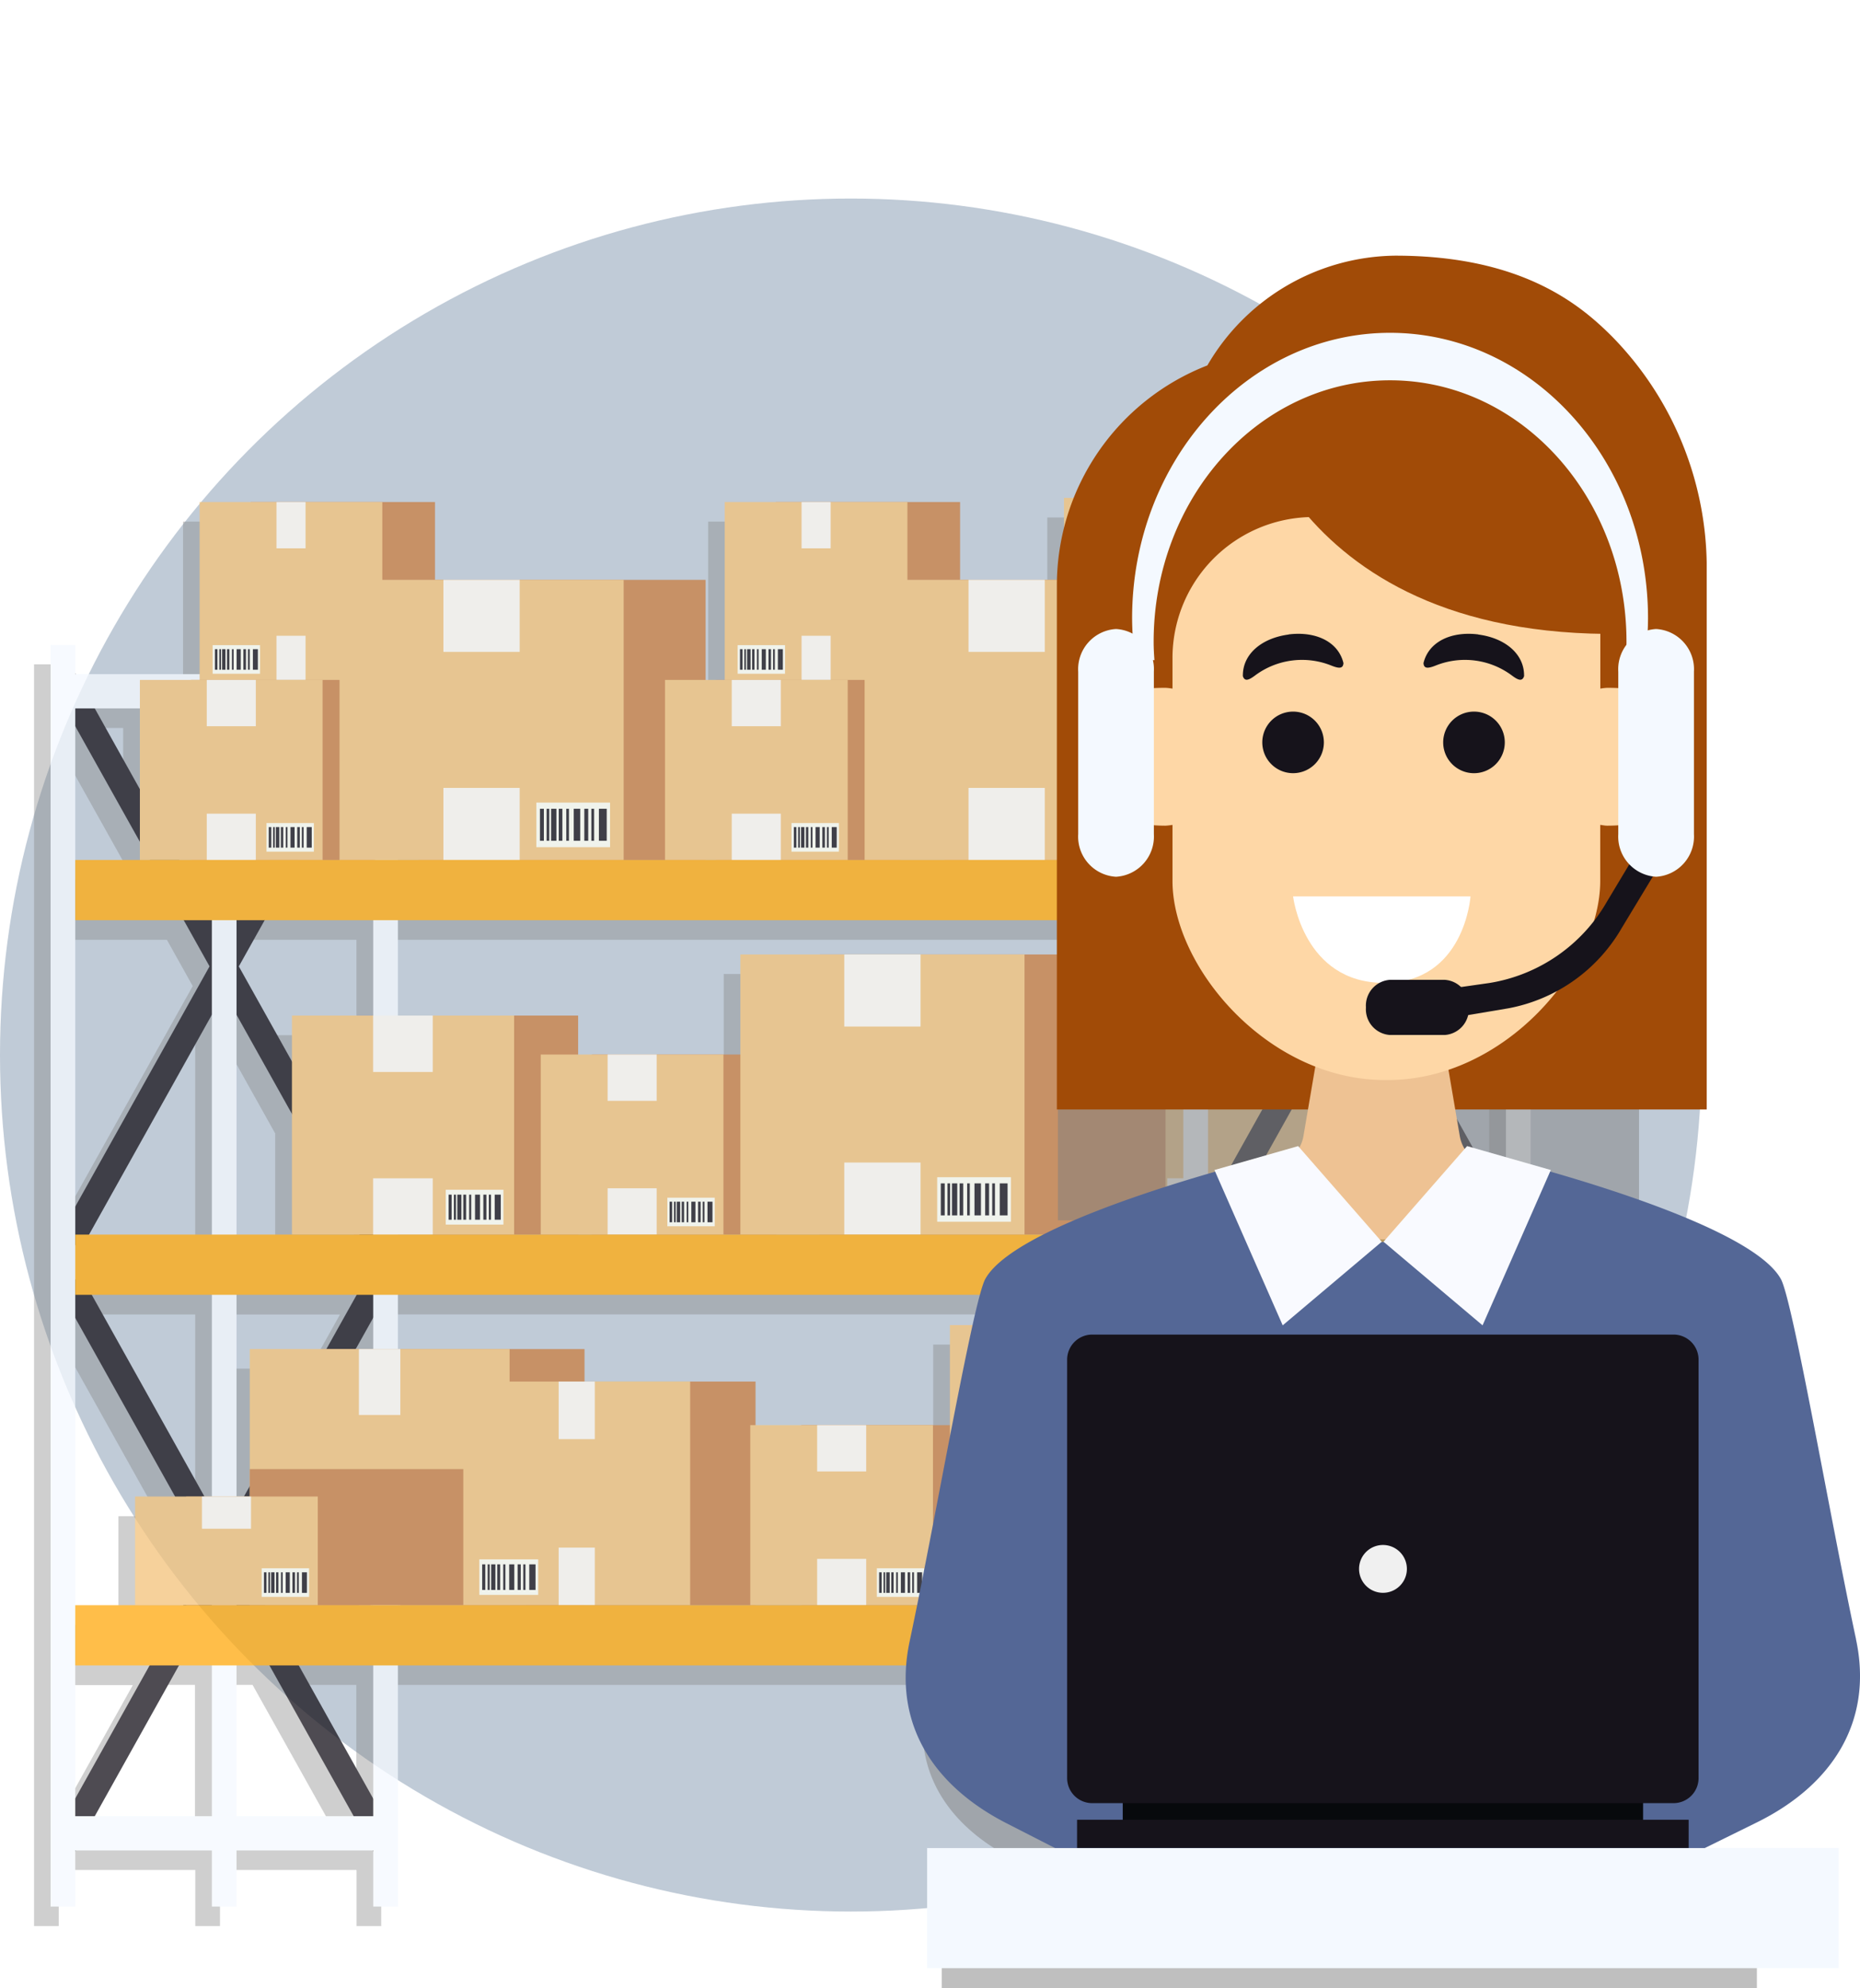 <svg xmlns="http://www.w3.org/2000/svg" xmlns:xlink="http://www.w3.org/1999/xlink" width="163.959" height="175.263" viewBox="0 0 163.959 175.263">
  <defs>
    <filter id="Elipse_8148" x="0.5" y="0" width="155" height="156" filterUnits="userSpaceOnUse">
      <feOffset dy="3" input="SourceAlpha"/>
      <feGaussianBlur stdDeviation="9.5" result="blur"/>
      <feFlood flood-opacity="0.161"/>
      <feComposite operator="in" in2="blur"/>
      <feComposite in="SourceGraphic"/>
    </filter>
  </defs>
  <g id="Grupo_1055112" data-name="Grupo 1055112" transform="translate(-1197 -1845.468)">
    <g id="Grupo_1055111" data-name="Grupo 1055111" transform="translate(12.703 246.968)">
      <ellipse id="Elipse_8147" data-name="Elipse 8147" cx="75" cy="75.5" rx="75" ry="75.5" transform="translate(1184.297 1616)" fill="#c0cbd7"/>
      <g transform="matrix(1, 0, 0, 1, 1184.3, 1598.5)" filter="url(#Elipse_8148)">
        <ellipse id="Elipse_8148-2" data-name="Elipse 8148" cx="49" cy="49.5" rx="49" ry="49.5" transform="translate(29 25.5)" fill="#c0cbd7"/>
      </g>
    </g>
    <g id="Grupo_1047886" data-name="Grupo 1047886" transform="translate(1340.514 1889.357)">
      <g id="Grupo_1047873" data-name="Grupo 1047873" transform="translate(-109.513)" opacity="0.76">
        <g id="Grupo_1047872" data-name="Grupo 1047872" transform="translate(-31 0)">
          <path id="Trazado_780638" data-name="Trazado 780638" d="M79.936,314.925v2.537l.026.052H90.906V302.333h20.74v6.862H135.5v8.821h1.692V302.333h20.74v6.862h9.157V301.97h24.572v15.536h.164v-2.589H194v2.589h12.014l.026-.052v-2.537h2.175V426.134h-2.175v-4.894l-.026-.052H194v4.945h-2.175v-4.945H179.813l-.026.052v4.894h-2.175V404.876H108.375v21.258H106.2v-4.894l-.026-.052H94.16v4.945H91.985v-4.945H79.971l-.026.052v4.894H77.77V314.916h2.175ZM139.9,379.864V383.7h17.132v-8.821h20.576v-2.658H108.375V377h16.451v2.865Zm49.4,19.713,2.313-4.143-2.313-4.143v8.286ZM108.375,339.2V347.6h15.89v3.435h14.3v-8.821h30.467v-1.433h8.579V339.2H108.375Zm-22.734-6.9-5.705-10.2v11.8h5.705Zm103.666,42.585v11.773l2.52,4.514V372.217h-10.59l1.485,2.658h6.585Zm-7.854-34.092h8.786l-.889-1.588H179.8v1.588h1.666Zm12.808,26.126h10.573L194.261,348ZM194,372.226v18.954l10.59-18.954Zm-13.87,2.658-.345-.621v.621ZM94.807,390.005l.509-.906V377h6.758l2.667-4.773H94.152v17.78h.656Zm4.221-23.088V356.267l-4.876-8.726v19.376h4.876ZM96.637,339.2l-2.279,4.074,4.669,8.355V347.61h7.164V339.2ZM104.664,377h1.528v-2.736ZM91.321,390.005h.656v-17.78H81.386l9.934,17.78Zm.656-23.088V347.541L81.145,366.918ZM206.043,322.1l-6.594,11.8h6.594Zm0,17.107h-9.554l-2.227,3.987v.181l11.781,21.085Zm0,65.69h-6.551l6.551,11.729Zm0-5.308V374.263l-11.833,21.18,2.313,4.143ZM79.928,416.623l6.551-11.729H79.928Zm0-17.037H85.21v-9.58h3.521l-8.795-15.743v25.323Zm11.833-56.308L89.482,339.2H79.928v25.254l11.833-21.18Zm-6.137-15.613v-7.138H81.637Zm113.764-7.138v8.821l4.928-8.821Zm4.928,97.65-7.431-13.3h-2.9v13.3Zm-12.506,0v-13.3h-2.9l-7.431,13.3Zm-12.04-1.571,6.551-11.729H179.77ZM99.623,404.876l6.551,11.729V404.876Zm4.842,13.3-7.431-13.3h-2.9v13.3Zm-12.506,0v-13.3h-2.9l-7.431,13.3Z" transform="translate(-77.77 -300.244)" fill="gray" opacity="0.5"/>
          <g id="Grupo_1047805" data-name="Grupo 1047805" transform="translate(1.459 0)">
            <g id="Grupo_1047752" data-name="Grupo 1047752" transform="translate(0 12.955)">
              <path id="Trazado_780639" data-name="Trazado 780639" d="M191.89,318.826l1.916-1.226,13.274,23.77,13.283-23.77,1.907,1.226-13.9,24.857,13.9,24.866-1.907,1.217L207.08,346l-13.274,23.761-1.916-1.217,13.9-24.866Z" transform="translate(-191.778 -315.339)" fill="#16131b"/>
              <path id="Trazado_780640" data-name="Trazado 780640" d="M191.89,379.257l1.916-1.217L207.08,401.8l13.283-23.761,1.907,1.217-13.9,24.866,13.9,24.866-1.907,1.217-13.283-23.77-13.274,23.77-1.916-1.217,13.9-24.866Z" transform="translate(-191.778 -323.613)" fill="#16131b"/>
              <rect id="Rectángulo_358618" data-name="Rectángulo 358618" width="2.175" height="111.218" transform="translate(28.439)" fill="#f4f9ff"/>
              <rect id="Rectángulo_358619" data-name="Rectángulo 358619" width="2.175" height="111.218" transform="translate(14.215)" fill="#f4f9ff"/>
              <rect id="Rectángulo_358620" data-name="Rectángulo 358620" width="2.175" height="111.218" transform="translate(0)" fill="#f4f9ff"/>
              <rect id="Rectángulo_358621" data-name="Rectángulo 358621" width="28.439" height="3.021" transform="translate(1.087 2.581)" fill="#f4f9ff"/>
              <rect id="Rectángulo_358622" data-name="Rectángulo 358622" width="28.439" height="3.021" transform="translate(1.087 52.916)" fill="#f4f9ff"/>
              <rect id="Rectángulo_358623" data-name="Rectángulo 358623" width="28.439" height="3.021" transform="translate(1.087 103.252)" fill="#f4f9ff"/>
            </g>
            <g id="Grupo_1047755" data-name="Grupo 1047755" transform="translate(17.555 75.029)">
              <rect id="Rectángulo_358624" data-name="Rectángulo 358624" width="23.114" height="22.578" transform="translate(6.396)" fill="#c97e43"/>
              <rect id="Rectángulo_358625" data-name="Rectángulo 358625" width="22.906" height="22.578" transform="translate(0)" fill="#f3c37c"/>
              <rect id="Rectángulo_358626" data-name="Rectángulo 358626" width="3.651" height="5.809" transform="translate(9.623)" fill="#fff" opacity="0.9"/>
              <rect id="Rectángulo_358627" data-name="Rectángulo 358627" width="3.651" height="5.809" transform="translate(9.623 16.77)" fill="#fff" opacity="0.9"/>
              <g id="Grupo_1047754" data-name="Grupo 1047754" transform="translate(1.614 17.944)">
                <rect id="Rectángulo_358628" data-name="Rectángulo 358628" width="5.947" height="3.59" fill="#fffff3"/>
                <g id="Grupo_1047753" data-name="Grupo 1047753" transform="translate(0.285 0.509)">
                  <rect id="Rectángulo_358629" data-name="Rectángulo 358629" width="0.63" height="2.581" transform="translate(4.756)" fill="#16131b"/>
                  <rect id="Rectángulo_358630" data-name="Rectángulo 358630" width="0.224" height="2.581" transform="translate(4.151)" fill="#16131b"/>
                  <rect id="Rectángulo_358631" data-name="Rectángulo 358631" width="0.518" height="2.581" transform="translate(2.727)" fill="#16131b"/>
                  <rect id="Rectángulo_358632" data-name="Rectángulo 358632" width="0.319" height="2.581" transform="translate(3.582)" fill="#16131b"/>
                  <rect id="Rectángulo_358633" data-name="Rectángulo 358633" width="0.216" height="2.581" transform="translate(2.132)" fill="#16131b"/>
                  <rect id="Rectángulo_358634" data-name="Rectángulo 358634" width="0.432" height="2.581" transform="translate(0.906)" fill="#16131b"/>
                  <rect id="Rectángulo_358635" data-name="Rectángulo 358635" width="0.216" height="2.581" transform="translate(0.544)" fill="#16131b"/>
                  <rect id="Rectángulo_358636" data-name="Rectángulo 358636" width="0.293" height="2.581" transform="translate(1.528)" fill="#16131b"/>
                  <rect id="Rectángulo_358637" data-name="Rectángulo 358637" width="0.319" height="2.581" transform="translate(0)" fill="#16131b"/>
                </g>
              </g>
            </g>
            <rect id="Rectángulo_358638" data-name="Rectángulo 358638" width="29.509" height="11.997" transform="translate(17.555 85.61)" fill="#c97e43"/>
            <g id="Grupo_1047758" data-name="Grupo 1047758" transform="translate(13.136 0.363)">
              <rect id="Rectángulo_358639" data-name="Rectángulo 358639" width="16.243" height="15.872" transform="translate(4.505)" fill="#c97e43"/>
              <rect id="Rectángulo_358640" data-name="Rectángulo 358640" width="16.105" height="15.872" transform="translate(0)" fill="#f3c37c"/>
              <rect id="Rectángulo_358641" data-name="Rectángulo 358641" width="2.563" height="4.082" transform="translate(6.775)" fill="#fff" opacity="0.9"/>
              <rect id="Rectángulo_358642" data-name="Rectángulo 358642" width="2.563" height="4.082" transform="translate(6.775 11.79)" fill="#fff" opacity="0.9"/>
              <g id="Grupo_1047757" data-name="Grupo 1047757" transform="translate(1.148 12.618)">
                <rect id="Rectángulo_358643" data-name="Rectángulo 358643" width="4.177" height="2.52" fill="#fffff3"/>
                <g id="Grupo_1047756" data-name="Grupo 1047756" transform="translate(0.199 0.354)">
                  <rect id="Rectángulo_358644" data-name="Rectángulo 358644" width="0.44" height="1.812" transform="translate(3.349)" fill="#16131b"/>
                  <rect id="Rectángulo_358645" data-name="Rectángulo 358645" width="0.155" height="1.812" transform="translate(2.917)" fill="#16131b"/>
                  <rect id="Rectángulo_358646" data-name="Rectángulo 358646" width="0.362" height="1.812" transform="translate(1.916)" fill="#16131b"/>
                  <rect id="Rectángulo_358647" data-name="Rectángulo 358647" width="0.224" height="1.812" transform="translate(2.512)" fill="#16131b"/>
                  <rect id="Rectángulo_358648" data-name="Rectángulo 358648" width="0.147" height="1.812" transform="translate(1.502)" fill="#16131b"/>
                  <rect id="Rectángulo_358649" data-name="Rectángulo 358649" width="0.302" height="1.812" transform="translate(0.63)" fill="#16131b"/>
                  <rect id="Rectángulo_358650" data-name="Rectángulo 358650" width="0.147" height="1.812" transform="translate(0.388)" fill="#16131b"/>
                  <rect id="Rectángulo_358651" data-name="Rectángulo 358651" width="0.207" height="1.812" transform="translate(1.07)" fill="#16131b"/>
                  <rect id="Rectángulo_358652" data-name="Rectángulo 358652" width="0.224" height="1.812" transform="translate(0)" fill="#16131b"/>
                </g>
              </g>
            </g>
            <g id="Grupo_1047761" data-name="Grupo 1047761" transform="translate(7.448 88.027)">
              <rect id="Rectángulo_358653" data-name="Rectángulo 358653" width="16.243" height="9.58" transform="translate(4.505)" fill="#c97e43"/>
              <rect id="Rectángulo_358654" data-name="Rectángulo 358654" width="16.105" height="9.58" transform="translate(0)" fill="#f3c37c"/>
              <rect id="Rectángulo_358655" data-name="Rectángulo 358655" width="4.324" height="2.84" transform="translate(5.895)" fill="#fff" opacity="0.9"/>
              <g id="Grupo_1047760" data-name="Grupo 1047760" transform="translate(11.16 6.326)">
                <rect id="Rectángulo_358656" data-name="Rectángulo 358656" width="4.177" height="2.52" transform="translate(0)" fill="#fffff3"/>
                <g id="Grupo_1047759" data-name="Grupo 1047759" transform="translate(0.199 0.354)">
                  <rect id="Rectángulo_358657" data-name="Rectángulo 358657" width="0.44" height="1.812" transform="translate(3.349)" fill="#16131b"/>
                  <rect id="Rectángulo_358658" data-name="Rectángulo 358658" width="0.155" height="1.812" transform="translate(2.917)" fill="#16131b"/>
                  <rect id="Rectángulo_358659" data-name="Rectángulo 358659" width="0.362" height="1.812" transform="translate(1.916)" fill="#16131b"/>
                  <rect id="Rectángulo_358660" data-name="Rectángulo 358660" width="0.224" height="1.812" transform="translate(2.512)" fill="#16131b"/>
                  <rect id="Rectángulo_358661" data-name="Rectángulo 358661" width="0.147" height="1.812" transform="translate(1.502)" fill="#16131b"/>
                  <rect id="Rectángulo_358662" data-name="Rectángulo 358662" width="0.302" height="1.812" transform="translate(0.63)" fill="#16131b"/>
                  <rect id="Rectángulo_358663" data-name="Rectángulo 358663" width="0.147" height="1.812" transform="translate(0.388)" fill="#16131b"/>
                  <rect id="Rectángulo_358664" data-name="Rectángulo 358664" width="0.207" height="1.812" transform="translate(1.07)" fill="#16131b"/>
                  <rect id="Rectángulo_358665" data-name="Rectángulo 358665" width="0.224" height="1.812" transform="translate(0)" fill="#16131b"/>
                </g>
              </g>
            </g>
            <g id="Grupo_1047764" data-name="Grupo 1047764" transform="translate(7.871 16.045)">
              <rect id="Rectángulo_358666" data-name="Rectángulo 358666" width="16.243" height="15.872" transform="translate(4.505)" fill="#c97e43"/>
              <rect id="Rectángulo_358667" data-name="Rectángulo 358667" width="16.105" height="15.872" transform="translate(0)" fill="#f3c37c"/>
              <rect id="Rectángulo_358668" data-name="Rectángulo 358668" width="4.324" height="4.082" transform="translate(5.895)" fill="#fff" opacity="0.9"/>
              <rect id="Rectángulo_358669" data-name="Rectángulo 358669" width="4.324" height="4.082" transform="translate(5.895 11.79)" fill="#fff" opacity="0.9"/>
              <g id="Grupo_1047763" data-name="Grupo 1047763" transform="translate(11.16 12.618)">
                <rect id="Rectángulo_358670" data-name="Rectángulo 358670" width="4.177" height="2.52" transform="translate(0)" fill="#fffff3"/>
                <g id="Grupo_1047762" data-name="Grupo 1047762" transform="translate(0.199 0.354)">
                  <rect id="Rectángulo_358671" data-name="Rectángulo 358671" width="0.44" height="1.812" transform="translate(3.349)" fill="#16131b"/>
                  <rect id="Rectángulo_358672" data-name="Rectángulo 358672" width="0.155" height="1.812" transform="translate(2.917)" fill="#16131b"/>
                  <rect id="Rectángulo_358673" data-name="Rectángulo 358673" width="0.362" height="1.812" transform="translate(1.916)" fill="#16131b"/>
                  <rect id="Rectángulo_358674" data-name="Rectángulo 358674" width="0.224" height="1.812" transform="translate(2.512)" fill="#16131b"/>
                  <rect id="Rectángulo_358675" data-name="Rectángulo 358675" width="0.147" height="1.812" transform="translate(1.502)" fill="#16131b"/>
                  <rect id="Rectángulo_358676" data-name="Rectángulo 358676" width="0.302" height="1.812" transform="translate(0.63)" fill="#16131b"/>
                  <rect id="Rectángulo_358677" data-name="Rectángulo 358677" width="0.147" height="1.812" transform="translate(0.388)" fill="#16131b"/>
                  <rect id="Rectángulo_358678" data-name="Rectángulo 358678" width="0.207" height="1.812" transform="translate(1.07)" fill="#16131b"/>
                  <rect id="Rectángulo_358679" data-name="Rectángulo 358679" width="0.224" height="1.812" transform="translate(0)" fill="#16131b"/>
                </g>
              </g>
            </g>
            <g id="Grupo_1047767" data-name="Grupo 1047767" transform="translate(25.47 7.224)">
              <rect id="Rectángulo_358680" data-name="Rectángulo 358680" width="25.271" height="24.693" transform="translate(7)" fill="#c97e43"/>
              <rect id="Rectángulo_358681" data-name="Rectángulo 358681" width="25.047" height="24.693" fill="#f3c37c"/>
              <rect id="Rectángulo_358682" data-name="Rectángulo 358682" width="6.723" height="6.352" transform="translate(9.157)" fill="#fff" opacity="0.9"/>
              <rect id="Rectángulo_358683" data-name="Rectángulo 358683" width="6.723" height="6.352" transform="translate(9.157 18.341)" fill="#fff" opacity="0.9"/>
              <g id="Grupo_1047766" data-name="Grupo 1047766" transform="translate(17.348 19.635)">
                <rect id="Rectángulo_358684" data-name="Rectángulo 358684" width="6.499" height="3.927" transform="translate(0)" fill="#fffff3"/>
                <g id="Grupo_1047765" data-name="Grupo 1047765" transform="translate(0.319 0.544)">
                  <rect id="Rectángulo_358685" data-name="Rectángulo 358685" width="0.69" height="2.822" transform="translate(5.196)" fill="#16131b"/>
                  <rect id="Rectángulo_358686" data-name="Rectángulo 358686" width="0.242" height="2.822" transform="translate(4.531)" fill="#16131b"/>
                  <rect id="Rectángulo_358687" data-name="Rectángulo 358687" width="0.57" height="2.822" transform="translate(2.978)" fill="#16131b"/>
                  <rect id="Rectángulo_358688" data-name="Rectángulo 358688" width="0.345" height="2.822" transform="translate(3.91)" fill="#16131b"/>
                  <rect id="Rectángulo_358689" data-name="Rectángulo 358689" width="0.233" height="2.822" transform="translate(2.322)" fill="#16131b"/>
                  <rect id="Rectángulo_358690" data-name="Rectángulo 358690" width="0.466" height="2.822" transform="translate(0.984)" fill="#16131b"/>
                  <rect id="Rectángulo_358691" data-name="Rectángulo 358691" width="0.233" height="2.822" transform="translate(0.587)" fill="#16131b"/>
                  <rect id="Rectángulo_358692" data-name="Rectángulo 358692" width="0.319" height="2.822" transform="translate(1.657)" fill="#16131b"/>
                  <rect id="Rectángulo_358693" data-name="Rectángulo 358693" width="0.345" height="2.822" transform="translate(0)" fill="#16131b"/>
                </g>
              </g>
            </g>
            <g id="Grupo_1047770" data-name="Grupo 1047770" transform="translate(36.379 77.894)">
              <rect id="Rectángulo_358694" data-name="Rectángulo 358694" width="20.17" height="19.713" transform="translate(5.593)" fill="#c97e43"/>
              <rect id="Rectángulo_358695" data-name="Rectángulo 358695" width="19.998" height="19.713" transform="translate(0)" fill="#f3c37c"/>
              <rect id="Rectángulo_358696" data-name="Rectángulo 358696" width="3.185" height="5.075" transform="translate(8.407)" fill="#fff" opacity="0.9"/>
              <rect id="Rectángulo_358697" data-name="Rectángulo 358697" width="3.185" height="5.075" transform="translate(8.407 14.638)" fill="#fff" opacity="0.9"/>
              <g id="Grupo_1047769" data-name="Grupo 1047769" transform="translate(1.415 15.674)">
                <rect id="Rectángulo_358698" data-name="Rectángulo 358698" width="5.187" height="3.133" fill="#fffff3"/>
                <g id="Grupo_1047768" data-name="Grupo 1047768" transform="translate(0.25 0.44)">
                  <rect id="Rectángulo_358699" data-name="Rectángulo 358699" width="0.552" height="2.253" transform="translate(4.151)" fill="#16131b"/>
                  <rect id="Rectángulo_358700" data-name="Rectángulo 358700" width="0.19" height="2.253" transform="translate(3.625)" fill="#16131b"/>
                  <rect id="Rectángulo_358701" data-name="Rectángulo 358701" width="0.449" height="2.253" transform="translate(2.382)" fill="#16131b"/>
                  <rect id="Rectángulo_358702" data-name="Rectángulo 358702" width="0.276" height="2.253" transform="translate(3.124)" fill="#16131b"/>
                  <rect id="Rectángulo_358703" data-name="Rectángulo 358703" width="0.19" height="2.253" transform="translate(1.856)" fill="#16131b"/>
                  <rect id="Rectángulo_358704" data-name="Rectángulo 358704" width="0.371" height="2.253" transform="translate(0.794)" fill="#16131b"/>
                  <rect id="Rectángulo_358705" data-name="Rectángulo 358705" width="0.181" height="2.253" transform="translate(0.483)" fill="#16131b"/>
                  <rect id="Rectángulo_358706" data-name="Rectángulo 358706" width="0.259" height="2.253" transform="translate(1.329)" fill="#16131b"/>
                  <rect id="Rectángulo_358707" data-name="Rectángulo 358707" width="0.276" height="2.253" transform="translate(0)" fill="#16131b"/>
                </g>
              </g>
            </g>
            <g id="Grupo_1047773" data-name="Grupo 1047773" transform="translate(61.676 81.735)">
              <rect id="Rectángulo_358708" data-name="Rectángulo 358708" width="16.243" height="15.872" transform="translate(4.505)" fill="#c97e43"/>
              <rect id="Rectángulo_358709" data-name="Rectángulo 358709" width="16.105" height="15.872" transform="translate(0)" fill="#f3c37c"/>
              <rect id="Rectángulo_358710" data-name="Rectángulo 358710" width="4.324" height="4.082" transform="translate(5.895)" fill="#fff" opacity="0.9"/>
              <rect id="Rectángulo_358711" data-name="Rectángulo 358711" width="4.324" height="4.082" transform="translate(5.895 11.79)" fill="#fff" opacity="0.9"/>
              <g id="Grupo_1047772" data-name="Grupo 1047772" transform="translate(11.16 12.618)">
                <rect id="Rectángulo_358712" data-name="Rectángulo 358712" width="4.177" height="2.52" transform="translate(0)" fill="#fffff3"/>
                <g id="Grupo_1047771" data-name="Grupo 1047771" transform="translate(0.199 0.354)">
                  <rect id="Rectángulo_358713" data-name="Rectángulo 358713" width="0.44" height="1.812" transform="translate(3.349)" fill="#16131b"/>
                  <rect id="Rectángulo_358714" data-name="Rectángulo 358714" width="0.155" height="1.812" transform="translate(2.917)" fill="#16131b"/>
                  <rect id="Rectángulo_358715" data-name="Rectángulo 358715" width="0.362" height="1.812" transform="translate(1.916)" fill="#16131b"/>
                  <rect id="Rectángulo_358716" data-name="Rectángulo 358716" width="0.224" height="1.812" transform="translate(2.512)" fill="#16131b"/>
                  <rect id="Rectángulo_358717" data-name="Rectángulo 358717" width="0.147" height="1.812" transform="translate(1.502)" fill="#16131b"/>
                  <rect id="Rectángulo_358718" data-name="Rectángulo 358718" width="0.302" height="1.812" transform="translate(0.63)" fill="#16131b"/>
                  <rect id="Rectángulo_358719" data-name="Rectángulo 358719" width="0.147" height="1.812" transform="translate(0.388)" fill="#16131b"/>
                  <rect id="Rectángulo_358720" data-name="Rectángulo 358720" width="0.207" height="1.812" transform="translate(1.07)" fill="#16131b"/>
                  <rect id="Rectángulo_358721" data-name="Rectángulo 358721" width="0.224" height="1.812" transform="translate(0)" fill="#16131b"/>
                </g>
              </g>
            </g>
            <g id="Grupo_1047776" data-name="Grupo 1047776" transform="translate(79.275 72.914)">
              <rect id="Rectángulo_358722" data-name="Rectángulo 358722" width="25.271" height="24.693" transform="translate(7)" fill="#c97e43"/>
              <rect id="Rectángulo_358723" data-name="Rectángulo 358723" width="25.047" height="24.693" fill="#f3c37c"/>
              <rect id="Rectángulo_358724" data-name="Rectángulo 358724" width="6.723" height="6.352" transform="translate(9.157)" fill="#fff" opacity="0.9"/>
              <rect id="Rectángulo_358725" data-name="Rectángulo 358725" width="6.723" height="6.352" transform="translate(9.157 18.341)" fill="#fff" opacity="0.9"/>
              <g id="Grupo_1047775" data-name="Grupo 1047775" transform="translate(17.348 19.627)">
                <rect id="Rectángulo_358726" data-name="Rectángulo 358726" width="6.499" height="3.927" transform="translate(0)" fill="#fffff3"/>
                <g id="Grupo_1047774" data-name="Grupo 1047774" transform="translate(0.319 0.552)">
                  <rect id="Rectángulo_358727" data-name="Rectángulo 358727" width="0.69" height="2.822" transform="translate(5.196)" fill="#16131b"/>
                  <rect id="Rectángulo_358728" data-name="Rectángulo 358728" width="0.242" height="2.822" transform="translate(4.531)" fill="#16131b"/>
                  <rect id="Rectángulo_358729" data-name="Rectángulo 358729" width="0.57" height="2.822" transform="translate(2.978)" fill="#16131b"/>
                  <rect id="Rectángulo_358730" data-name="Rectángulo 358730" width="0.345" height="2.822" transform="translate(3.91)" fill="#16131b"/>
                  <rect id="Rectángulo_358731" data-name="Rectángulo 358731" width="0.233" height="2.822" transform="translate(2.322)" fill="#16131b"/>
                  <rect id="Rectángulo_358732" data-name="Rectángulo 358732" width="0.466" height="2.822" transform="translate(0.984)" fill="#16131b"/>
                  <rect id="Rectángulo_358733" data-name="Rectángulo 358733" width="0.233" height="2.822" transform="translate(0.587)" fill="#16131b"/>
                  <rect id="Rectángulo_358734" data-name="Rectángulo 358734" width="0.319" height="2.822" transform="translate(1.657)" fill="#16131b"/>
                  <rect id="Rectángulo_358735" data-name="Rectángulo 358735" width="0.345" height="2.822" transform="translate(0)" fill="#16131b"/>
                </g>
              </g>
            </g>
            <g id="Grupo_1047779" data-name="Grupo 1047779" transform="translate(89.33)">
              <rect id="Rectángulo_358736" data-name="Rectángulo 358736" width="19.247" height="18.807" transform="translate(5.325)" fill="#c97e43"/>
              <rect id="Rectángulo_358737" data-name="Rectángulo 358737" width="19.074" height="18.807" transform="translate(0)" fill="#f3c37c"/>
              <rect id="Rectángulo_358738" data-name="Rectángulo 358738" width="5.118" height="4.842" transform="translate(6.974)" fill="#fff" opacity="0.9"/>
              <rect id="Rectángulo_358739" data-name="Rectángulo 358739" width="5.118" height="4.842" transform="translate(6.974 13.965)" fill="#fff" opacity="0.9"/>
              <g id="Grupo_1047778" data-name="Grupo 1047778" transform="translate(13.214 14.949)">
                <rect id="Rectángulo_358740" data-name="Rectángulo 358740" width="4.946" height="2.986" transform="translate(0)" fill="#fffff3"/>
                <g id="Grupo_1047777" data-name="Grupo 1047777" transform="translate(0.242 0.414)">
                  <rect id="Rectángulo_358741" data-name="Rectángulo 358741" width="0.526" height="2.149" transform="translate(3.953)" fill="#16131b"/>
                  <rect id="Rectángulo_358742" data-name="Rectángulo 358742" width="0.181" height="2.149" transform="translate(3.452)" fill="#16131b"/>
                  <rect id="Rectángulo_358743" data-name="Rectángulo 358743" width="0.432" height="2.149" transform="translate(2.261)" fill="#16131b"/>
                  <rect id="Rectángulo_358744" data-name="Rectángulo 358744" width="0.259" height="2.149" transform="translate(2.978)" fill="#16131b"/>
                  <rect id="Rectángulo_358745" data-name="Rectángulo 358745" width="0.181" height="2.149" transform="translate(1.761)" fill="#16131b"/>
                  <rect id="Rectángulo_358746" data-name="Rectángulo 358746" width="0.354" height="2.149" transform="translate(0.742)" fill="#16131b"/>
                  <rect id="Rectángulo_358747" data-name="Rectángulo 358747" width="0.173" height="2.149" transform="translate(0.449)" fill="#16131b"/>
                  <rect id="Rectángulo_358748" data-name="Rectángulo 358748" width="0.242" height="2.149" transform="translate(1.26)" fill="#16131b"/>
                  <rect id="Rectángulo_358749" data-name="Rectángulo 358749" width="0.259" height="2.149" transform="translate(0)" fill="#16131b"/>
                </g>
              </g>
            </g>
            <rect id="Rectángulo_358750" data-name="Rectángulo 358750" width="17.754" height="14.189" transform="translate(89.321 4.609)" fill="#c97e43"/>
            <g id="Grupo_1047782" data-name="Grupo 1047782" transform="translate(59.424 0.363)">
              <rect id="Rectángulo_358751" data-name="Rectángulo 358751" width="16.243" height="15.872" transform="translate(4.505)" fill="#c97e43"/>
              <rect id="Rectángulo_358752" data-name="Rectángulo 358752" width="16.105" height="15.872" transform="translate(0)" fill="#f3c37c"/>
              <rect id="Rectángulo_358753" data-name="Rectángulo 358753" width="2.563" height="4.082" transform="translate(6.775)" fill="#fff" opacity="0.9"/>
              <rect id="Rectángulo_358754" data-name="Rectángulo 358754" width="2.563" height="4.082" transform="translate(6.775 11.79)" fill="#fff" opacity="0.9"/>
              <g id="Grupo_1047781" data-name="Grupo 1047781" transform="translate(1.139 12.618)">
                <rect id="Rectángulo_358755" data-name="Rectángulo 358755" width="4.177" height="2.52" fill="#fffff3"/>
                <g id="Grupo_1047780" data-name="Grupo 1047780" transform="translate(0.207 0.354)">
                  <rect id="Rectángulo_358756" data-name="Rectángulo 358756" width="0.44" height="1.812" transform="translate(3.34)" fill="#16131b"/>
                  <rect id="Rectángulo_358757" data-name="Rectángulo 358757" width="0.155" height="1.812" transform="translate(2.917)" fill="#16131b"/>
                  <rect id="Rectángulo_358758" data-name="Rectángulo 358758" width="0.362" height="1.812" transform="translate(1.916)" fill="#16131b"/>
                  <rect id="Rectángulo_358759" data-name="Rectángulo 358759" width="0.224" height="1.812" transform="translate(2.512)" fill="#16131b"/>
                  <rect id="Rectángulo_358760" data-name="Rectángulo 358760" width="0.147" height="1.812" transform="translate(1.493)" fill="#16131b"/>
                  <rect id="Rectángulo_358761" data-name="Rectángulo 358761" width="0.302" height="1.812" transform="translate(0.63)" fill="#16131b"/>
                  <rect id="Rectángulo_358762" data-name="Rectángulo 358762" width="0.147" height="1.812" transform="translate(0.38)" fill="#16131b"/>
                  <rect id="Rectángulo_358763" data-name="Rectángulo 358763" width="0.207" height="1.812" transform="translate(1.07)" fill="#16131b"/>
                  <rect id="Rectángulo_358764" data-name="Rectángulo 358764" width="0.224" height="1.812" transform="translate(0)" fill="#16131b"/>
                </g>
              </g>
            </g>
            <g id="Grupo_1047785" data-name="Grupo 1047785" transform="translate(54.159 16.045)">
              <rect id="Rectángulo_358765" data-name="Rectángulo 358765" width="16.243" height="15.872" transform="translate(4.505)" fill="#c97e43"/>
              <rect id="Rectángulo_358766" data-name="Rectángulo 358766" width="16.105" height="15.872" transform="translate(0)" fill="#f3c37c"/>
              <rect id="Rectángulo_358767" data-name="Rectángulo 358767" width="4.324" height="4.082" transform="translate(5.886)" fill="#fff" opacity="0.9"/>
              <rect id="Rectángulo_358768" data-name="Rectángulo 358768" width="4.324" height="4.082" transform="translate(5.886 11.79)" fill="#fff" opacity="0.9"/>
              <g id="Grupo_1047784" data-name="Grupo 1047784" transform="translate(11.151 12.618)">
                <rect id="Rectángulo_358769" data-name="Rectángulo 358769" width="4.177" height="2.52" transform="translate(0)" fill="#fffff3"/>
                <g id="Grupo_1047783" data-name="Grupo 1047783" transform="translate(0.207 0.354)">
                  <rect id="Rectángulo_358770" data-name="Rectángulo 358770" width="0.44" height="1.812" transform="translate(3.34)" fill="#16131b"/>
                  <rect id="Rectángulo_358771" data-name="Rectángulo 358771" width="0.155" height="1.812" transform="translate(2.917)" fill="#16131b"/>
                  <rect id="Rectángulo_358772" data-name="Rectángulo 358772" width="0.362" height="1.812" transform="translate(1.916)" fill="#16131b"/>
                  <rect id="Rectángulo_358773" data-name="Rectángulo 358773" width="0.224" height="1.812" transform="translate(2.512)" fill="#16131b"/>
                  <rect id="Rectángulo_358774" data-name="Rectángulo 358774" width="0.147" height="1.812" transform="translate(1.493)" fill="#16131b"/>
                  <rect id="Rectángulo_358775" data-name="Rectángulo 358775" width="0.302" height="1.812" transform="translate(0.63)" fill="#16131b"/>
                  <rect id="Rectángulo_358776" data-name="Rectángulo 358776" width="0.147" height="1.812" transform="translate(0.38)" fill="#16131b"/>
                  <rect id="Rectángulo_358777" data-name="Rectángulo 358777" width="0.207" height="1.812" transform="translate(1.07)" fill="#16131b"/>
                  <rect id="Rectángulo_358778" data-name="Rectángulo 358778" width="0.224" height="1.812" transform="translate(0)" fill="#16131b"/>
                </g>
              </g>
            </g>
            <g id="Grupo_1047788" data-name="Grupo 1047788" transform="translate(71.757 7.224)">
              <rect id="Rectángulo_358779" data-name="Rectángulo 358779" width="25.271" height="24.693" transform="translate(7)" fill="#c97e43"/>
              <rect id="Rectángulo_358780" data-name="Rectángulo 358780" width="25.047" height="24.693" fill="#f3c37c"/>
              <rect id="Rectángulo_358781" data-name="Rectángulo 358781" width="6.723" height="6.352" transform="translate(9.157)" fill="#fff" opacity="0.9"/>
              <rect id="Rectángulo_358782" data-name="Rectángulo 358782" width="6.723" height="6.352" transform="translate(9.157 18.341)" fill="#fff" opacity="0.9"/>
              <g id="Grupo_1047787" data-name="Grupo 1047787" transform="translate(17.348 19.635)">
                <rect id="Rectángulo_358783" data-name="Rectángulo 358783" width="6.499" height="3.927" transform="translate(0)" fill="#fffff3"/>
                <g id="Grupo_1047786" data-name="Grupo 1047786" transform="translate(0.311 0.544)">
                  <rect id="Rectángulo_358784" data-name="Rectángulo 358784" width="0.69" height="2.822" transform="translate(5.196)" fill="#16131b"/>
                  <rect id="Rectángulo_358785" data-name="Rectángulo 358785" width="0.242" height="2.822" transform="translate(4.54)" fill="#16131b"/>
                  <rect id="Rectángulo_358786" data-name="Rectángulo 358786" width="0.57" height="2.822" transform="translate(2.978)" fill="#16131b"/>
                  <rect id="Rectángulo_358787" data-name="Rectángulo 358787" width="0.345" height="2.822" transform="translate(3.918)" fill="#16131b"/>
                  <rect id="Rectángulo_358788" data-name="Rectángulo 358788" width="0.233" height="2.822" transform="translate(2.33)" fill="#16131b"/>
                  <rect id="Rectángulo_358789" data-name="Rectángulo 358789" width="0.466" height="2.822" transform="translate(0.993)" fill="#16131b"/>
                  <rect id="Rectángulo_358790" data-name="Rectángulo 358790" width="0.233" height="2.822" transform="translate(0.596)" fill="#16131b"/>
                  <rect id="Rectángulo_358791" data-name="Rectángulo 358791" width="0.319" height="2.822" transform="translate(1.666)" fill="#16131b"/>
                  <rect id="Rectángulo_358792" data-name="Rectángulo 358792" width="0.345" height="2.822" transform="translate(0)" fill="#16131b"/>
                </g>
              </g>
            </g>
            <g id="Grupo_1047791" data-name="Grupo 1047791" transform="translate(21.275 45.632)">
              <rect id="Rectángulo_358793" data-name="Rectángulo 358793" width="19.756" height="19.307" transform="translate(5.472)" fill="#c97e43"/>
              <rect id="Rectángulo_358794" data-name="Rectángulo 358794" width="19.584" height="19.307" transform="translate(0)" fill="#f3c37c"/>
              <rect id="Rectángulo_358795" data-name="Rectángulo 358795" width="5.256" height="4.971" transform="translate(7.155)" fill="#fff" opacity="0.9"/>
              <rect id="Rectángulo_358796" data-name="Rectángulo 358796" width="5.256" height="4.971" transform="translate(7.155 14.345)" fill="#fff" opacity="0.9"/>
              <g id="Grupo_1047790" data-name="Grupo 1047790" transform="translate(13.559 15.354)">
                <rect id="Rectángulo_358797" data-name="Rectángulo 358797" width="5.084" height="3.073" fill="#fffff3"/>
                <g id="Grupo_1047789" data-name="Grupo 1047789" transform="translate(0.25 0.432)">
                  <rect id="Rectángulo_358798" data-name="Rectángulo 358798" width="0.535" height="2.21" transform="translate(4.065)" fill="#16131b"/>
                  <rect id="Rectángulo_358799" data-name="Rectángulo 358799" width="0.19" height="2.21" transform="translate(3.547)" fill="#16131b"/>
                  <rect id="Rectángulo_358800" data-name="Rectángulo 358800" width="0.44" height="2.21" transform="translate(2.33)" fill="#16131b"/>
                  <rect id="Rectángulo_358801" data-name="Rectángulo 358801" width="0.268" height="2.21" transform="translate(3.064)" fill="#16131b"/>
                  <rect id="Rectángulo_358802" data-name="Rectángulo 358802" width="0.181" height="2.21" transform="translate(1.812)" fill="#16131b"/>
                  <rect id="Rectángulo_358803" data-name="Rectángulo 358803" width="0.362" height="2.21" transform="translate(0.768)" fill="#16131b"/>
                  <rect id="Rectángulo_358804" data-name="Rectángulo 358804" width="0.181" height="2.21" transform="translate(0.466)" fill="#16131b"/>
                  <rect id="Rectángulo_358805" data-name="Rectángulo 358805" width="0.25" height="2.21" transform="translate(1.295)" fill="#16131b"/>
                  <rect id="Rectángulo_358806" data-name="Rectángulo 358806" width="0.268" height="2.21" transform="translate(0)" fill="#16131b"/>
                </g>
              </g>
            </g>
            <g id="Grupo_1047794" data-name="Grupo 1047794" transform="translate(91.272 38.822)">
              <rect id="Rectángulo_358807" data-name="Rectángulo 358807" width="19.756" height="26.126" transform="translate(5.472)" fill="#c97e43"/>
              <rect id="Rectángulo_358808" data-name="Rectángulo 358808" width="19.584" height="26.126" transform="translate(0)" fill="#f3c37c"/>
              <rect id="Rectángulo_358809" data-name="Rectángulo 358809" width="5.256" height="4.971" transform="translate(7.164)" fill="#fff" opacity="0.9"/>
              <rect id="Rectángulo_358810" data-name="Rectángulo 358810" width="5.256" height="4.971" transform="translate(7.164 21.154)" fill="#fff" opacity="0.9"/>
              <g id="Grupo_1047793" data-name="Grupo 1047793" transform="translate(13.559 22.164)">
                <rect id="Rectángulo_358811" data-name="Rectángulo 358811" width="5.084" height="3.073" fill="#fffff3"/>
                <g id="Grupo_1047792" data-name="Grupo 1047792" transform="translate(0.25 0.432)">
                  <rect id="Rectángulo_358812" data-name="Rectángulo 358812" width="0.535" height="2.21" transform="translate(4.065)" fill="#16131b"/>
                  <rect id="Rectángulo_358813" data-name="Rectángulo 358813" width="0.19" height="2.21" transform="translate(3.547)" fill="#16131b"/>
                  <rect id="Rectángulo_358814" data-name="Rectángulo 358814" width="0.44" height="2.21" transform="translate(2.33)" fill="#16131b"/>
                  <rect id="Rectángulo_358815" data-name="Rectángulo 358815" width="0.268" height="2.21" transform="translate(3.064)" fill="#16131b"/>
                  <rect id="Rectángulo_358816" data-name="Rectángulo 358816" width="0.181" height="2.21" transform="translate(1.821)" fill="#16131b"/>
                  <rect id="Rectángulo_358817" data-name="Rectángulo 358817" width="0.362" height="2.21" transform="translate(0.777)" fill="#16131b"/>
                  <rect id="Rectángulo_358818" data-name="Rectángulo 358818" width="0.181" height="2.21" transform="translate(0.466)" fill="#16131b"/>
                  <rect id="Rectángulo_358819" data-name="Rectángulo 358819" width="0.25" height="2.21" transform="translate(1.303)" fill="#16131b"/>
                  <rect id="Rectángulo_358820" data-name="Rectángulo 358820" width="0.268" height="2.21" transform="translate(0)" fill="#16131b"/>
                </g>
              </g>
            </g>
            <rect id="Rectángulo_358821" data-name="Rectángulo 358821" width="7.008" height="26.126" transform="translate(91.272 38.822)" fill="#c97e43"/>
            <g id="Grupo_1047797" data-name="Grupo 1047797" transform="translate(43.206 49.067)">
              <rect id="Rectángulo_358822" data-name="Rectángulo 358822" width="16.243" height="15.872" transform="translate(4.505)" fill="#c97e43"/>
              <rect id="Rectángulo_358823" data-name="Rectángulo 358823" width="16.105" height="15.872" transform="translate(0)" fill="#f3c37c"/>
              <rect id="Rectángulo_358824" data-name="Rectángulo 358824" width="4.324" height="4.082" transform="translate(5.895)" fill="#fff" opacity="0.9"/>
              <rect id="Rectángulo_358825" data-name="Rectángulo 358825" width="4.324" height="4.082" transform="translate(5.895 11.79)" fill="#fff" opacity="0.9"/>
              <g id="Grupo_1047796" data-name="Grupo 1047796" transform="translate(11.16 12.618)">
                <rect id="Rectángulo_358826" data-name="Rectángulo 358826" width="4.177" height="2.52" transform="translate(0)" fill="#fffff3"/>
                <g id="Grupo_1047795" data-name="Grupo 1047795" transform="translate(0.199 0.354)">
                  <rect id="Rectángulo_358827" data-name="Rectángulo 358827" width="0.44" height="1.812" transform="translate(3.34)" fill="#16131b"/>
                  <rect id="Rectángulo_358828" data-name="Rectángulo 358828" width="0.155" height="1.812" transform="translate(2.917)" fill="#16131b"/>
                  <rect id="Rectángulo_358829" data-name="Rectángulo 358829" width="0.362" height="1.812" transform="translate(1.916)" fill="#16131b"/>
                  <rect id="Rectángulo_358830" data-name="Rectángulo 358830" width="0.224" height="1.812" transform="translate(2.512)" fill="#16131b"/>
                  <rect id="Rectángulo_358831" data-name="Rectángulo 358831" width="0.147" height="1.812" transform="translate(1.502)" fill="#16131b"/>
                  <rect id="Rectángulo_358832" data-name="Rectángulo 358832" width="0.302" height="1.812" transform="translate(0.63)" fill="#16131b"/>
                  <rect id="Rectángulo_358833" data-name="Rectángulo 358833" width="0.147" height="1.812" transform="translate(0.388)" fill="#16131b"/>
                  <rect id="Rectángulo_358834" data-name="Rectángulo 358834" width="0.207" height="1.812" transform="translate(1.07)" fill="#16131b"/>
                  <rect id="Rectángulo_358835" data-name="Rectángulo 358835" width="0.224" height="1.812" transform="translate(0)" fill="#16131b"/>
                </g>
              </g>
            </g>
            <g id="Grupo_1047800" data-name="Grupo 1047800" transform="translate(60.805 40.246)">
              <rect id="Rectángulo_358836" data-name="Rectángulo 358836" width="25.271" height="24.693" transform="translate(7)" fill="#c97e43"/>
              <rect id="Rectángulo_358837" data-name="Rectángulo 358837" width="25.047" height="24.693" transform="translate(0)" fill="#f3c37c"/>
              <rect id="Rectángulo_358838" data-name="Rectángulo 358838" width="6.723" height="6.352" transform="translate(9.157)" fill="#fff" opacity="0.9"/>
              <rect id="Rectángulo_358839" data-name="Rectángulo 358839" width="6.723" height="6.352" transform="translate(9.157 18.341)" fill="#fff" opacity="0.9"/>
              <g id="Grupo_1047799" data-name="Grupo 1047799" transform="translate(17.348 19.635)">
                <rect id="Rectángulo_358840" data-name="Rectángulo 358840" width="6.499" height="3.927" transform="translate(0)" fill="#fffff3"/>
                <g id="Grupo_1047798" data-name="Grupo 1047798" transform="translate(0.319 0.544)">
                  <rect id="Rectángulo_358841" data-name="Rectángulo 358841" width="0.69" height="2.822" transform="translate(5.196)" fill="#16131b"/>
                  <rect id="Rectángulo_358842" data-name="Rectángulo 358842" width="0.242" height="2.822" transform="translate(4.531)" fill="#16131b"/>
                  <rect id="Rectángulo_358843" data-name="Rectángulo 358843" width="0.57" height="2.822" transform="translate(2.969)" fill="#16131b"/>
                  <rect id="Rectángulo_358844" data-name="Rectángulo 358844" width="0.345" height="2.822" transform="translate(3.91)" fill="#16131b"/>
                  <rect id="Rectángulo_358845" data-name="Rectángulo 358845" width="0.233" height="2.822" transform="translate(2.322)" fill="#16131b"/>
                  <rect id="Rectángulo_358846" data-name="Rectángulo 358846" width="0.466" height="2.822" transform="translate(0.984)" fill="#16131b"/>
                  <rect id="Rectángulo_358847" data-name="Rectángulo 358847" width="0.233" height="2.822" transform="translate(0.587)" fill="#16131b"/>
                  <rect id="Rectángulo_358848" data-name="Rectángulo 358848" width="0.319" height="2.822" transform="translate(1.657)" fill="#16131b"/>
                  <rect id="Rectángulo_358849" data-name="Rectángulo 358849" width="0.345" height="2.822" transform="translate(0)" fill="#16131b"/>
                </g>
              </g>
            </g>
            <g id="Grupo_1047803" data-name="Grupo 1047803" transform="translate(100.895 16.045)">
              <rect id="Rectángulo_358850" data-name="Rectángulo 358850" width="16.243" height="15.872" transform="translate(4.505)" fill="#c97e43"/>
              <rect id="Rectángulo_358851" data-name="Rectángulo 358851" width="16.105" height="15.872" transform="translate(0)" fill="#f3c37c"/>
              <rect id="Rectángulo_358852" data-name="Rectángulo 358852" width="4.324" height="4.082" transform="translate(5.895)" fill="#fff" opacity="0.9"/>
              <rect id="Rectángulo_358853" data-name="Rectángulo 358853" width="4.324" height="4.082" transform="translate(5.895 11.79)" fill="#fff" opacity="0.9"/>
              <g id="Grupo_1047802" data-name="Grupo 1047802" transform="translate(11.16 12.618)">
                <rect id="Rectángulo_358854" data-name="Rectángulo 358854" width="4.177" height="2.52" transform="translate(0)" fill="#fffff3"/>
                <g id="Grupo_1047801" data-name="Grupo 1047801" transform="translate(0.199 0.354)">
                  <rect id="Rectángulo_358855" data-name="Rectángulo 358855" width="0.44" height="1.812" transform="translate(3.349)" fill="#16131b"/>
                  <rect id="Rectángulo_358856" data-name="Rectángulo 358856" width="0.155" height="1.812" transform="translate(2.917)" fill="#16131b"/>
                  <rect id="Rectángulo_358857" data-name="Rectángulo 358857" width="0.362" height="1.812" transform="translate(1.916)" fill="#16131b"/>
                  <rect id="Rectángulo_358858" data-name="Rectángulo 358858" width="0.224" height="1.812" transform="translate(2.512)" fill="#16131b"/>
                  <rect id="Rectángulo_358859" data-name="Rectángulo 358859" width="0.147" height="1.812" transform="translate(1.502)" fill="#16131b"/>
                  <rect id="Rectángulo_358860" data-name="Rectángulo 358860" width="0.302" height="1.812" transform="translate(0.63)" fill="#16131b"/>
                  <rect id="Rectángulo_358861" data-name="Rectángulo 358861" width="0.147" height="1.812" transform="translate(0.388)" fill="#16131b"/>
                  <rect id="Rectángulo_358862" data-name="Rectángulo 358862" width="0.207" height="1.812" transform="translate(1.07)" fill="#16131b"/>
                  <rect id="Rectángulo_358863" data-name="Rectángulo 358863" width="0.224" height="1.812" transform="translate(0)" fill="#16131b"/>
                </g>
              </g>
            </g>
            <rect id="Rectángulo_358864" data-name="Rectángulo 358864" width="4.419" height="15.872" transform="translate(100.904 16.045)" fill="#c97e43"/>
            <rect id="Rectángulo_358865" data-name="Rectángulo 358865" width="127.202" height="5.308" transform="translate(2.175 31.917)" fill="#ffa910"/>
            <rect id="Rectángulo_358866" data-name="Rectángulo 358866" width="127.202" height="5.308" transform="translate(2.175 64.939)" fill="#ffa910"/>
            <rect id="Rectángulo_358867" data-name="Rectángulo 358867" width="127.202" height="5.308" transform="translate(2.175 97.607)" fill="#ffa910"/>
            <g id="Grupo_1047804" data-name="Grupo 1047804" transform="translate(99.851 12.955)">
              <path id="Trazado_780641" data-name="Trazado 780641" d="M76.2,318.826l1.916-1.226L91.39,341.37l13.283-23.77,1.907,1.226-13.9,24.857,13.9,24.866-1.907,1.217L91.39,346,78.116,369.765,76.2,368.548l13.9-24.866Z" transform="translate(-76.088 -315.339)" fill="#16131b"/>
              <path id="Trazado_780642" data-name="Trazado 780642" d="M76.2,379.257l1.916-1.217L91.39,401.8l13.283-23.761,1.907,1.217-13.9,24.866,13.9,24.866-1.907,1.217L91.39,406.436l-13.274,23.77L76.2,428.988l13.9-24.866Z" transform="translate(-76.088 -323.613)" fill="#16131b"/>
              <rect id="Rectángulo_358868" data-name="Rectángulo 358868" width="2.175" height="111.218" transform="translate(28.439)" fill="#f4f9ff"/>
              <rect id="Rectángulo_358869" data-name="Rectángulo 358869" width="2.175" height="111.218" transform="translate(14.215)" fill="#f4f9ff"/>
              <rect id="Rectángulo_358870" data-name="Rectángulo 358870" width="2.175" height="111.218" transform="translate(0)" fill="#f4f9ff"/>
              <rect id="Rectángulo_358871" data-name="Rectángulo 358871" width="28.439" height="3.021" transform="translate(1.087 2.581)" fill="#f4f9ff"/>
              <rect id="Rectángulo_358872" data-name="Rectángulo 358872" width="28.439" height="3.021" transform="translate(1.087 52.916)" fill="#f4f9ff"/>
              <rect id="Rectángulo_358873" data-name="Rectángulo 358873" width="28.439" height="3.021" transform="translate(1.087 103.252)" fill="#f4f9ff"/>
            </g>
          </g>
        </g>
      </g>
    </g>
    <g id="Grupo_1047885" data-name="Grupo 1047885" transform="translate(1276.833 1883.961)">
      <path id="Trazado_780207" data-name="Trazado 780207" d="M315.679,195.109c5.958-2.934,9.221-7.958,7.825-14.459-2.01-9.337-4.962-26.623-5.922-28.384-1.832-3.335-11.951-6.687-18.184-8.474l.053-.124-6.6-1.885-.2.222a2.79,2.79,0,0,1-.382-1.014l-.365-2.107h19.821V95.8a26.087,26.087,0,0,0-7.461-17.846c-2.472-2.472-7.069-6.376-17.082-6.376a17.344,17.344,0,0,0-14.823,8.652A18.607,18.607,0,0,0,260.5,97.572v41.313h19.785l-.365,2.107a2.724,2.724,0,0,1-.32.889l-.1-.107-6.6,1.885.062.142c-6.242,1.8-16.3,5.14-18.122,8.456-.969,1.77-3.957,19.163-5.958,28.544-1.369,6.42,1.8,11.373,7.638,14.361l3.806,1.947H250.26v9.47h71.857v-9.47H311.58l4.081-2.01Zm-29.264-45.963-.16.178.018.018H286.1l.027-.018-.16-.178h.445Z" transform="translate(-247.08 -69.81)" fill="gray" opacity="0.5"/>
      <g id="Grupo_1047650" data-name="Grupo 1047650" transform="translate(0 -15.957)">
        <g id="Grupo_1047648" data-name="Grupo 1047648">
          <path id="Trazado_780208" data-name="Trazado 780208" d="M317.583,144.85v-.169h0V96.675a29.17,29.17,0,0,0-8.342-19.956c-2.764-2.764-7.9-7.129-19.1-7.129a19.394,19.394,0,0,0-16.575,9.675A20.807,20.807,0,0,0,260.3,98.654v46.2h57.273Z" transform="translate(-246.97 -69.59)" fill="#a14b07"/>
          <path id="Trazado_780209" data-name="Trazado 780209" d="M299.09,156.677a7.959,7.959,0,0,0,1.134-4.087v-2.366H299.07a3.2,3.2,0,0,1-3.152-2.655L293.79,135.11h-9.526l-2.128,12.459a3.193,3.193,0,0,1-3.152,2.655h-.915v2.456a8.044,8.044,0,0,0,1.084,4H299.1Z" transform="translate(-247.071 -69.962)" fill="#eec293"/>
          <path id="Trazado_780210" data-name="Trazado 780210" d="M311.81,187.7v22.919H314.7Z" transform="translate(-247.263 -70.261)" fill="#a1a6a1" opacity="0.45"/>
          <path id="Trazado_780211" data-name="Trazado 780211" d="M265.884,187.7v22.919H262.99Z" transform="translate(-246.985 -70.261)" fill="#a1a6a1" opacity="0.45"/>
          <path id="Trazado_780212" data-name="Trazado 780212" d="M308.834,107.814a5.951,5.951,0,0,0-.607.07V101.6a8.839,8.839,0,0,0-8.839-8.839H282.942a12.427,12.427,0,0,0-12.429,12.429v2.695a5.954,5.954,0,0,0-.607-.07c-4.355,0-5.946,1.163-5.946,5.8s1.591,6.354,5.946,6.354a5.957,5.957,0,0,0,.607-.07v4.932c0,7.587,8.392,17.56,18.743,17.56h.219c10.351,0,18.743-9.973,18.743-17.56v-4.932c.209.02.4.07.607.07,4.355,0,5.946-1.72,5.946-6.354s-1.591-5.8-5.946-5.8Z" transform="translate(-246.991 -69.722)" fill="#fed7a6"/>
          <path id="Trazado_780213" data-name="Trazado 780213" d="M283.939,112.725a2.714,2.714,0,1,1-2.714-2.714A2.712,2.712,0,0,1,283.939,112.725Z" transform="translate(-247.073 -69.82)" fill="#16131b"/>
          <path id="Trazado_780214" data-name="Trazado 780214" d="M299.979,112.725a2.715,2.715,0,1,1-2.715-2.714A2.712,2.712,0,0,1,299.979,112.725Z" transform="translate(-247.165 -69.82)" fill="#16131b"/>
          <path id="Trazado_780215" data-name="Trazado 780215" d="M281.24,126.39h15.641s-.507,7.626-7.626,7.626S281.24,126.39,281.24,126.39Z" transform="translate(-247.089 -69.913)" fill="#fff"/>
          <path id="Trazado_780216" data-name="Trazado 780216" d="M330.671,192c-2.247-10.44-5.548-29.77-6.622-31.739-2.993-5.459-25.882-10.967-25.882-10.967v.08l-.288-.08s.03.368.05,1.014h-.606a7.4,7.4,0,0,1-1.611,2.953,5.416,5.416,0,0,1-1.68,1.223,5.046,5.046,0,0,1-.656.328,5.934,5.934,0,0,1-2.476,1.78c-4.305,1.661-8.5-2.207-10.043-5.876a3.231,3.231,0,0,1-.109-.418h-.716c.02-.646.05-1.014.05-1.014l-.288.08v-.08s-22.889,5.508-25.882,10.967c-1.084,1.979-4.425,21.428-6.662,31.918-1.531,7.179,2.009,12.717,8.541,16.058l4.375,2.237h57.064l4.683-2.307c6.662-3.281,10.311-8.9,8.75-16.168Z" transform="translate(-246.894 -70.043)" fill="#546796"/>
          <path id="Trazado_780217" data-name="Trazado 780217" d="M274.27,150.638l6.016,13.692,8.73-7.368-7.368-8.432Z" transform="translate(-247.049 -70.039)" fill="#f9faff"/>
          <path id="Trazado_780218" data-name="Trazado 780218" d="M304.006,150.638,297.99,164.33l-8.73-7.368,7.368-8.432Z" transform="translate(-247.135 -70.039)" fill="#f9faff"/>
          <path id="Trazado_780219" data-name="Trazado 780219" d="M280.817,103.18h0c-2.357.308-4.067,1.72-4.027,3.669.169.507.547.338,1.1-.08a6.919,6.919,0,0,1,6.672-.865c.646.259,1.064.328,1.094-.209-.457-1.9-2.466-2.824-4.832-2.526Z" transform="translate(-247.064 -69.781)" fill="#16131b"/>
          <path id="Trazado_780220" data-name="Trazado 780220" d="M297.642,103.18h0c2.357.308,4.067,1.72,4.027,3.669-.169.507-.547.338-1.1-.08a6.919,6.919,0,0,0-6.672-.865c-.646.259-1.064.328-1.094-.209.457-1.9,2.466-2.824,4.832-2.526Z" transform="translate(-247.155 -69.781)" fill="#16131b"/>
          <path id="Trazado_780221" data-name="Trazado 780221" d="M276.78,81.324s3.629,22.82,34.871,21.626C311.651,102.95,313.351,74.443,276.78,81.324Z" transform="translate(-247.064 -69.651)" fill="#a14b07"/>
          <g id="Grupo_1047647" data-name="Grupo 1047647" transform="translate(15.209 6.801)">
            <path id="Trazado_780222" data-name="Trazado 780222" d="M289.72,76.43c-12.558,0-22.75,11.276-22.75,25.176a27.982,27.982,0,0,0,.268,3.679h1.7c-.04-.527-.07-1.064-.07-1.611,0-12.737,9.327-23.058,20.841-23.058s20.841,10.321,20.841,23.058c0,.537-.03,1.074-.07,1.611h1.7a27.972,27.972,0,0,0,.268-3.679c0-13.9-10.182-25.176-22.75-25.176Z" transform="translate(-262.217 -76.43)" fill="#f4f9ff"/>
            <g id="Grupo_1047646" data-name="Grupo 1047646" transform="translate(25.365 43.233)">
              <path id="Trazado_780223" data-name="Trazado 780223" d="M294.56,137.191l.3-2.665,3.768-.537a14.617,14.617,0,0,0,10.361-7.179l4.136-6.9,2.088,1.084-4.922,8.143a14.652,14.652,0,0,1-9.973,7.08l-5.737.964Z" transform="translate(-287.739 -119.91)" fill="#16131b"/>
              <path id="Trazado_780224" data-name="Trazado 780224" d="M294.65,138.652h-4.832a2.271,2.271,0,0,1-2.118-2.406v-.05a2.278,2.278,0,0,1,2.118-2.406h4.832a2.271,2.271,0,0,1,2.118,2.406v.05A2.278,2.278,0,0,1,294.65,138.652Z" transform="translate(-287.7 -119.989)" fill="#16131b"/>
            </g>
            <path id="Trazado_780225" data-name="Trazado 780225" d="M313.441,124.525h-.07a3.55,3.55,0,0,1-3.3-3.749V106.439a3.55,3.55,0,0,1,3.3-3.749h.07a3.55,3.55,0,0,1,3.3,3.749v14.338A3.55,3.55,0,0,1,313.441,124.525Z" transform="translate(-262.462 -76.579)" fill="#f4f9ff"/>
            <path id="Trazado_780226" data-name="Trazado 780226" d="M265.561,124.525h-.07a3.543,3.543,0,0,1-3.3-3.749V106.439a3.55,3.55,0,0,1,3.3-3.749h.07a3.543,3.543,0,0,1,3.3,3.749v14.338A3.55,3.55,0,0,1,265.561,124.525Z" transform="translate(-262.19 -76.579)" fill="#f4f9ff"/>
          </g>
        </g>
        <rect id="Rectángulo_358295" data-name="Rectángulo 358295" width="80.351" height="10.589" transform="translate(1.895 140.368)" fill="#f4f9ff"/>
        <g id="Grupo_1047649" data-name="Grupo 1047649" transform="translate(14.235 95.106)">
          <rect id="Rectángulo_358296" data-name="Rectángulo 358296" width="45.868" height="2.456" transform="translate(4.902 40.608)" fill="#07090c"/>
          <path id="Trazado_780227" data-name="Trazado 780227" d="M314.664,165.24H263.417a2.209,2.209,0,0,0-2.207,2.207v36.889a2.209,2.209,0,0,0,2.207,2.207h51.247a2.209,2.209,0,0,0,2.207-2.207V167.447a2.209,2.209,0,0,0-2.207-2.207Z" transform="translate(-261.21 -165.24)" fill="#16131b"/>
          <rect id="Rectángulo_358297" data-name="Rectángulo 358297" width="53.912" height="2.486" transform="translate(0.875 42.766)" fill="#16131b"/>
          <path id="Trazado_780228" data-name="Trazado 780228" d="M291.306,186a2.108,2.108,0,1,1-2.108-2.108A2.109,2.109,0,0,1,291.306,186Z" transform="translate(-261.357 -165.346)" fill="#f0f0f0"/>
        </g>
      </g>
    </g>
  </g>
</svg>
